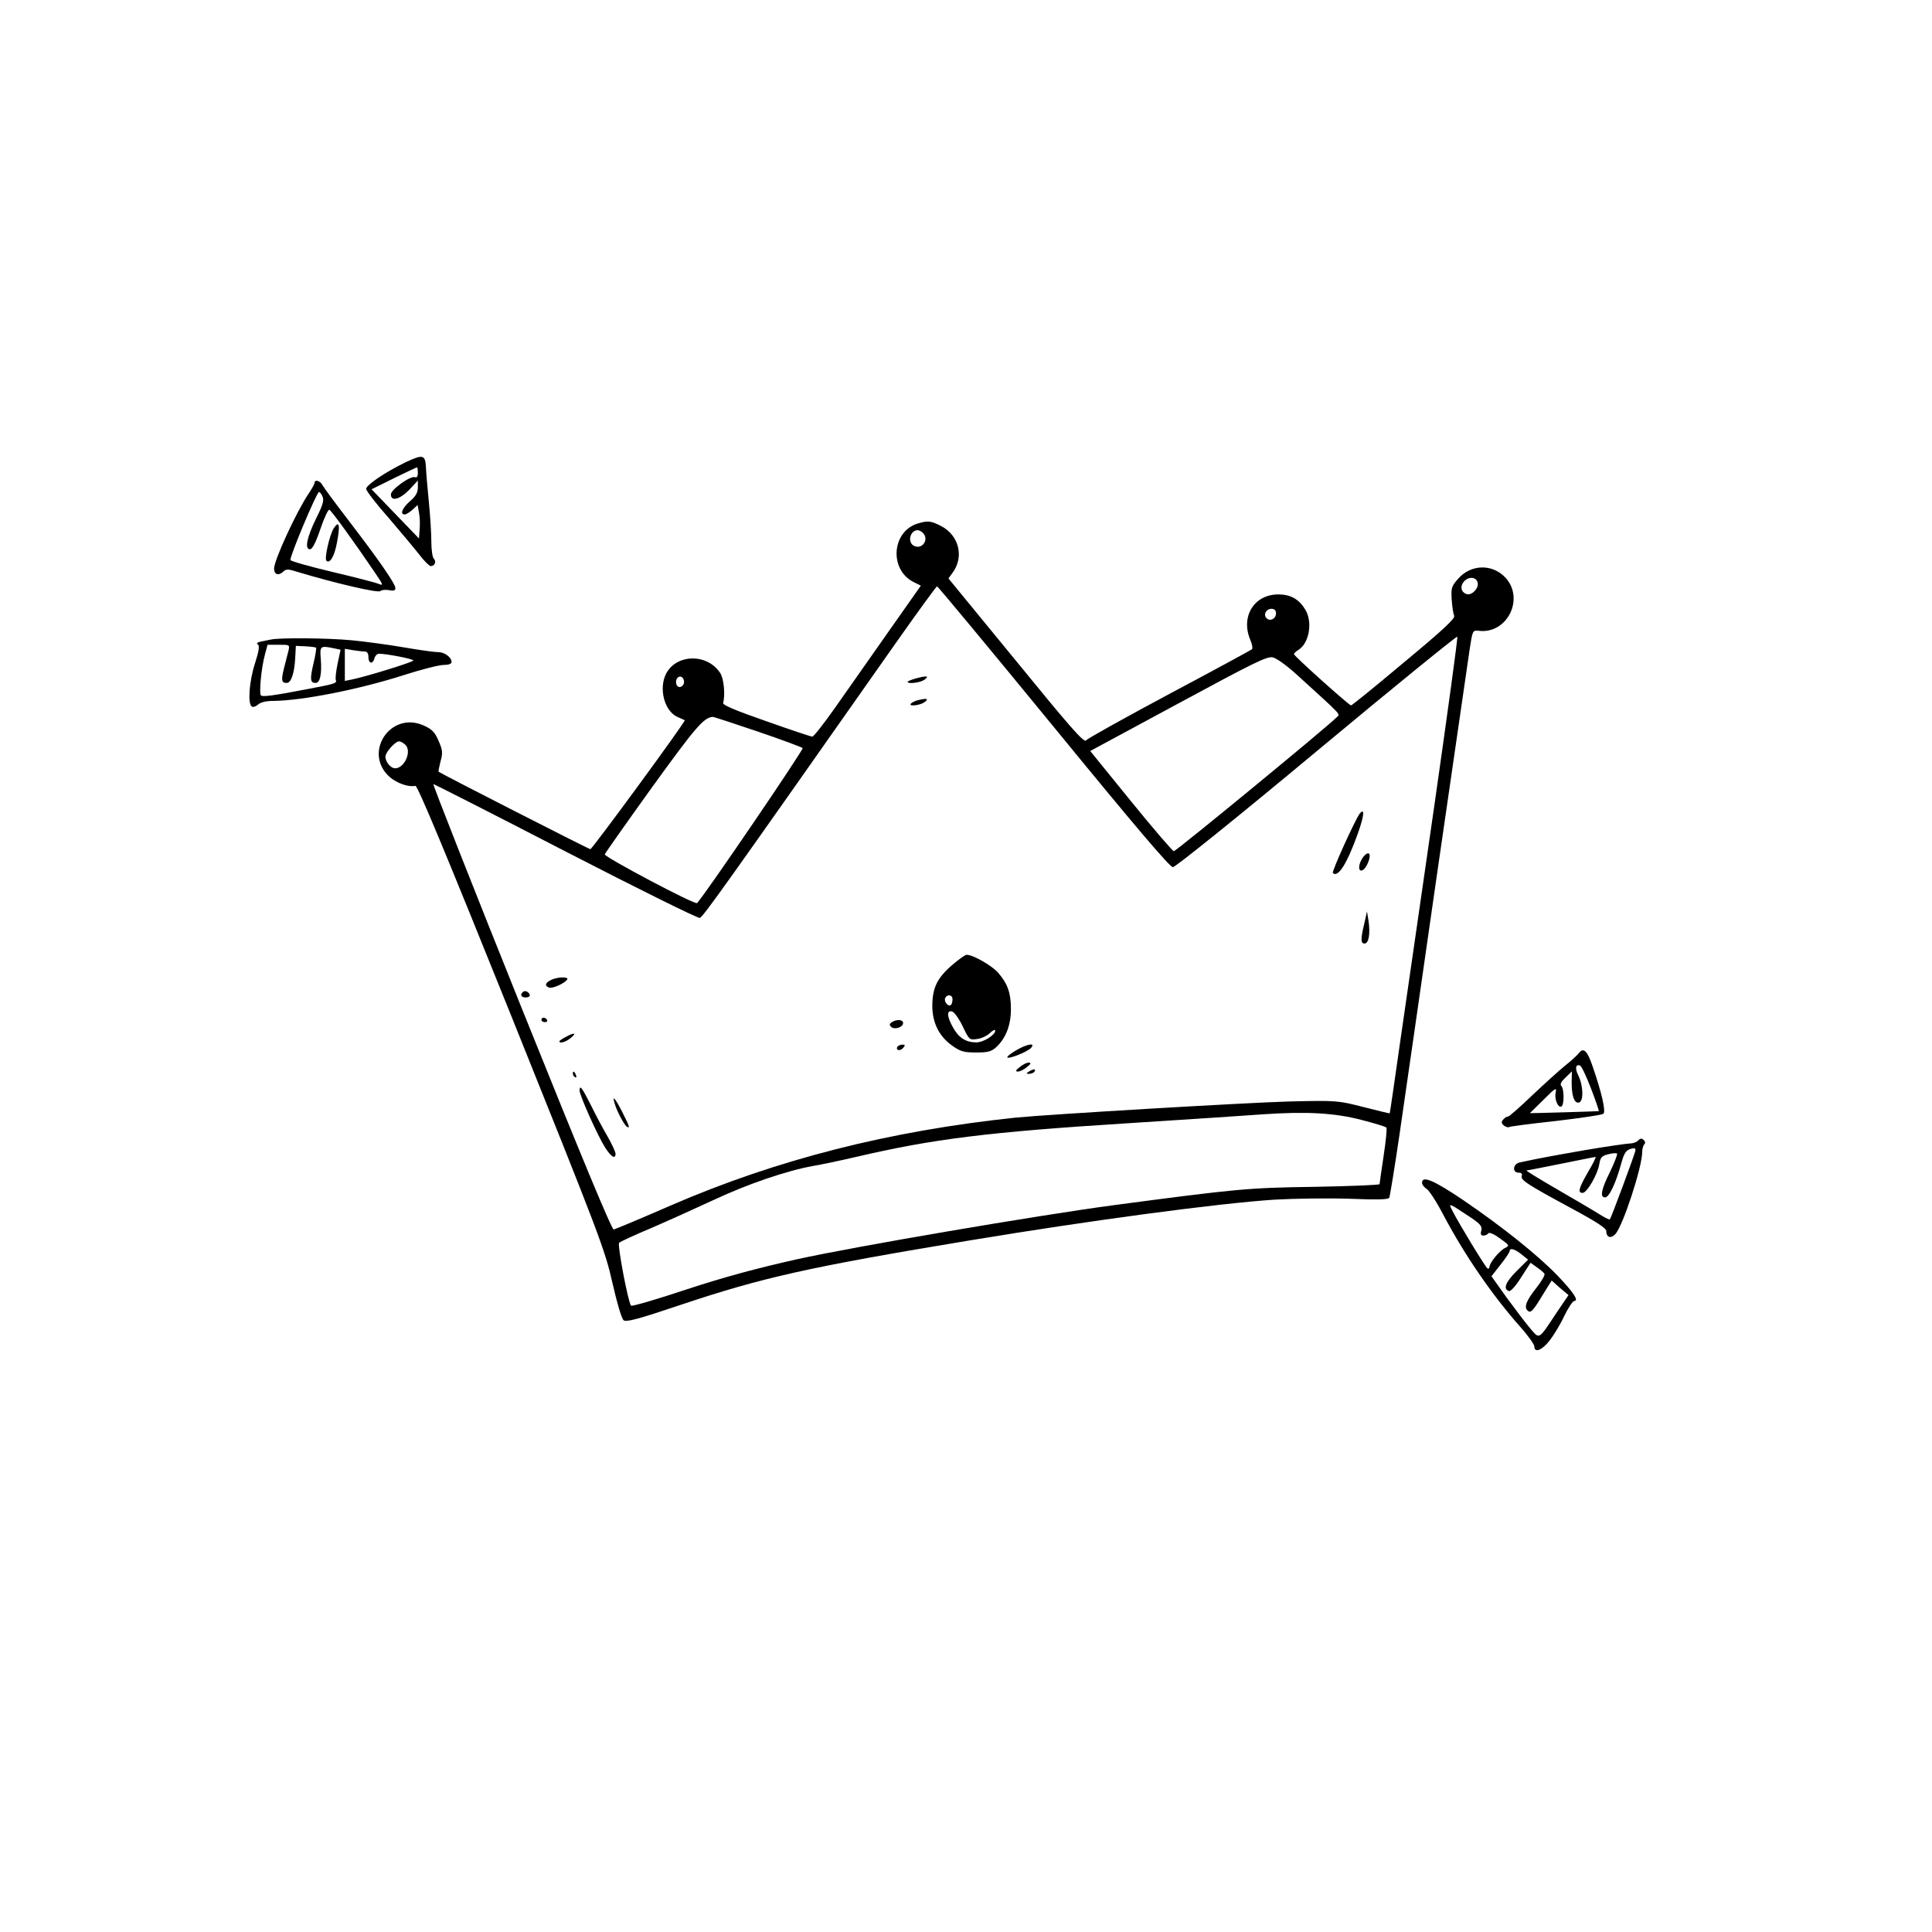 <?xml version="1.0" standalone="no"?>
<!DOCTYPE svg PUBLIC "-//W3C//DTD SVG 20010904//EN"
 "http://www.w3.org/TR/2001/REC-SVG-20010904/DTD/svg10.dtd">
<svg version="1.0" xmlns="http://www.w3.org/2000/svg"
 width="860pt" height="860pt" viewBox="0 0 860 860"
 preserveAspectRatio="xMidYMid meet">

<g transform="translate(0,860) scale(0.1,-0.1)"
fill="#000000" stroke="none">
<path d="M1805 6542 c-89 -43 -175 -101 -175 -118 0 -9 44 -66 98 -127 53 -62
115 -136 137 -164 22 -29 45 -52 52 -53 18 0 27 20 14 33 -6 6 -11 40 -11 76
0 37 -5 116 -11 176 -6 61 -12 130 -13 155 -3 56 -13 59 -91 22z m55 -47 c0
-16 -5 -23 -13 -19 -20 7 -107 -55 -107 -77 0 -33 40 -22 82 21 l38 41 0 -31
c0 -22 -9 -39 -35 -61 -35 -31 -46 -59 -23 -59 6 0 22 10 34 21 l23 21 6 -34
c4 -18 5 -52 3 -74 l-3 -41 -106 110 -105 109 99 49 c55 27 102 49 104 49 1 0
3 -11 3 -25z"/>
<path d="M1400 6450 c0 -5 -12 -26 -26 -47 -53 -78 -154 -296 -154 -334 0 -26
19 -33 39 -15 15 14 22 14 66 0 167 -50 358 -95 368 -85 5 5 23 7 38 4 21 -4
29 -2 29 9 0 19 -71 122 -206 298 -60 78 -113 150 -119 161 -10 20 -35 26 -35
9z m36 -61 c7 -16 1 -38 -29 -97 -41 -84 -52 -137 -27 -137 10 0 26 30 46 90
17 50 35 88 40 86 9 -3 115 -150 203 -280 36 -52 38 -59 19 -51 -13 6 -106 30
-208 54 -101 24 -186 48 -187 53 -5 13 117 303 127 303 4 0 11 -9 16 -21z"/>
<path d="M1486 6249 c-19 -30 -43 -135 -33 -145 15 -15 36 20 47 81 15 78 10
100 -14 64z"/>
<path d="M4086 6270 c-117 -35 -129 -206 -19 -261 l32 -16 -147 -209 c-81
-115 -187 -266 -236 -336 -50 -71 -95 -128 -100 -127 -6 0 -99 31 -206 69
-138 48 -194 72 -191 81 10 36 3 109 -13 133 -57 88 -195 86 -241 -3 -34 -67
-7 -168 52 -193 16 -7 30 -13 31 -14 6 -4 -412 -574 -420 -574 -7 0 -665 336
-676 345 -1 1 3 22 9 46 11 39 9 50 -9 92 -17 39 -29 51 -67 68 -148 65 -271
-123 -150 -230 33 -28 84 -46 114 -39 10 2 139 -309 428 -1027 393 -978 416
-1038 449 -1185 21 -92 41 -160 50 -167 12 -9 65 5 252 68 364 122 572 169
1292 288 530 88 1105 165 1355 181 88 5 237 7 331 4 119 -5 173 -4 178 4 3 6
24 134 46 284 22 150 98 678 169 1173 72 495 136 938 143 985 13 84 13 85 41
82 126 -15 205 143 118 237 -58 62 -154 60 -211 -6 -29 -33 -31 -40 -28 -92 2
-31 7 -63 11 -72 6 -11 -48 -62 -223 -207 -126 -106 -232 -192 -236 -192 -9 0
-254 220 -254 228 0 4 9 13 21 20 47 30 63 124 29 179 -28 46 -65 67 -120 67
-107 0 -168 -98 -125 -201 9 -20 12 -40 8 -43 -5 -4 -170 -94 -368 -199 -198
-106 -365 -199 -371 -207 -9 -11 -73 62 -311 354 l-301 367 20 28 c50 70 26
164 -52 205 -47 24 -59 25 -104 12z m22 -42 c30 -30 -4 -77 -41 -57 -29 17
-15 69 18 69 6 0 16 -5 23 -12z m2470 -224 c4 -25 -29 -57 -51 -48 -24 9 -29
35 -10 56 22 24 57 20 61 -8z m-1888 -639 c360 -440 517 -625 531 -625 11 0
286 221 640 516 341 284 623 513 626 510 3 -3 -43 -337 -101 -743 -59 -406
-127 -882 -153 -1058 -25 -176 -46 -321 -47 -321 0 -1 -53 12 -116 28 -114 29
-117 30 -330 25 -188 -5 -1067 -57 -1220 -72 -560 -59 -1061 -186 -1532 -390
-133 -58 -248 -106 -256 -108 -9 -1 -143 322 -412 991 -219 545 -395 992 -391
992 3 0 269 -135 590 -301 320 -165 589 -298 596 -295 15 5 99 123 865 1213
102 145 188 263 191 263 4 0 237 -281 519 -625z m990 505 c0 -24 -26 -38 -42
-22 -16 16 -2 42 22 42 13 0 20 -7 20 -20z m99 -279 c202 -184 187 -168 171
-184 -42 -43 -716 -597 -725 -596 -5 0 -92 101 -191 223 l-181 223 391 211
c335 181 395 211 421 206 18 -4 64 -37 114 -83z m-2734 -27 c0 -10 -8 -20 -17
-22 -18 -3 -26 27 -11 42 12 11 28 0 28 -20z m327 -220 c106 -36 197 -70 201
-74 6 -5 -430 -646 -470 -690 -9 -9 -413 205 -411 217 2 6 98 142 213 302 191
264 227 306 267 310 3 1 93 -29 200 -65z m-1567 -60 c29 -29 -5 -104 -46 -104
-23 0 -49 37 -42 59 9 24 45 61 59 61 7 0 20 -7 29 -16z m4255 -1669 c58 -15
108 -30 111 -34 4 -3 -2 -60 -12 -126 -10 -66 -18 -123 -18 -126 -1 -4 -130
-9 -288 -12 -297 -4 -348 -9 -898 -82 -336 -45 -1153 -184 -1410 -241 -174
-39 -323 -79 -490 -134 -132 -44 -242 -76 -246 -72 -13 15 -62 273 -53 280 5
5 70 35 144 66 74 32 200 89 280 126 147 69 322 129 440 150 36 6 121 24 190
40 342 80 590 111 1210 150 267 17 539 35 605 40 192 13 315 6 435 -25z"/>
<path d="M4073 5579 c-18 -5 -33 -12 -33 -14 0 -11 58 -4 76 10 23 17 7 18
-43 4z"/>
<path d="M4085 5483 c-11 -3 -24 -9 -29 -14 -17 -15 39 -10 60 6 20 15 10 18
-31 8z"/>
<path d="M6053 4979 c-20 -26 -126 -259 -120 -265 23 -23 64 43 112 178 27 76
31 114 8 87z"/>
<path d="M6068 4785 c-22 -29 -24 -67 -4 -59 19 7 41 63 30 74 -5 5 -16 -2
-26 -15z"/>
<path d="M6073 4489 c-17 -70 -16 -89 1 -89 19 0 26 44 18 99 l-7 44 -12 -54z"/>
<path d="M4238 4304 c-67 -58 -87 -101 -88 -180 0 -77 30 -137 89 -179 37 -26
52 -30 106 -30 54 0 68 4 91 25 41 39 64 96 64 168 0 71 -14 112 -56 161 -26
31 -112 81 -141 81 -7 0 -36 -21 -65 -46z m2 -152 c0 -10 -3 -22 -7 -25 -10
-11 -32 13 -26 29 8 20 33 17 33 -4z m45 -120 c29 -61 31 -62 64 -57 19 2 44
14 57 26 13 13 24 18 24 11 0 -19 -52 -52 -84 -52 -46 0 -78 20 -103 65 -28
49 -30 78 -6 73 10 -2 31 -31 48 -66z"/>
<path d="M2453 4238 c-26 -13 -30 -26 -9 -34 15 -6 70 19 81 36 8 13 -44 12
-72 -2z"/>
<path d="M2327 4184 c-13 -13 -7 -24 14 -24 11 0 19 5 17 12 -5 14 -22 21 -31
12z"/>
<path d="M2410 4060 c0 -5 7 -10 16 -10 8 0 12 5 9 10 -3 6 -10 10 -16 10 -5
0 -9 -4 -9 -10z"/>
<path d="M3970 4050 c-11 -7 -12 -12 -3 -21 14 -14 53 -2 53 17 0 16 -28 18
-50 4z"/>
<path d="M2518 3984 c-16 -8 -28 -17 -28 -19 0 -12 30 -3 51 15 28 23 15 25
-23 4z"/>
<path d="M3995 3941 c-10 -17 12 -21 25 -6 10 12 10 15 -3 15 -9 0 -18 -4 -22
-9z"/>
<path d="M4522 3924 c-24 -14 -41 -28 -38 -31 8 -8 92 26 106 43 21 24 -19 17
-68 -12z"/>
<path d="M4539 3850 c-19 -15 -20 -19 -8 -20 9 0 27 9 40 20 19 15 20 19 8 20
-9 0 -27 -9 -40 -20z"/>
<path d="M4580 3830 c-13 -8 -13 -10 2 -10 9 0 20 5 23 10 8 13 -5 13 -25 0z"/>
<path d="M2550 3821 c0 -6 4 -13 10 -16 6 -3 7 1 4 9 -7 18 -14 21 -14 7z"/>
<path d="M2580 3745 c0 -21 81 -202 113 -252 27 -43 47 -55 47 -29 0 8 -16 43
-36 78 -20 34 -54 98 -75 141 -39 77 -49 90 -49 62z"/>
<path d="M2736 3688 c10 -35 43 -96 54 -103 16 -10 12 1 -20 65 -31 61 -47 79
-34 38z"/>
<path d="M1205 5753 c-11 -2 -31 -6 -44 -9 -16 -3 -21 -8 -13 -13 8 -5 5 -28
-13 -84 -26 -80 -33 -181 -14 -192 5 -4 18 0 28 9 11 10 36 16 67 16 129 1
383 51 585 116 75 24 153 44 173 44 23 0 36 5 36 13 0 22 -33 45 -60 44 -14 0
-81 9 -150 21 -69 12 -174 26 -235 32 -107 10 -320 12 -360 3z m79 -50 c-4
-16 -13 -50 -20 -78 -13 -53 -11 -65 12 -65 20 0 34 42 38 109 l3 56 43 -2
c23 -1 44 -4 47 -6 2 -3 -3 -35 -12 -72 -16 -69 -14 -85 10 -85 20 0 28 40 23
105 -5 60 -3 62 59 49 l29 -6 -13 -61 c-7 -34 -11 -67 -8 -74 5 -15 -3 -17
-135 -42 -146 -28 -188 -33 -198 -27 -10 6 1 125 18 185 l11 41 50 0 c49 0 49
0 43 -27z m339 -3 c11 0 17 -8 17 -25 0 -30 20 -33 27 -5 3 11 12 20 20 20 33
0 153 -23 153 -30 0 -7 -214 -73 -275 -85 l-30 -6 0 72 0 71 35 -6 c19 -3 43
-6 53 -6z"/>
<path d="M7028 3912 c-7 -9 -35 -35 -63 -57 -27 -22 -93 -82 -146 -132 -53
-51 -101 -93 -106 -93 -6 0 -16 -6 -22 -14 -9 -10 -8 -16 3 -26 9 -6 19 -10
23 -7 4 3 98 15 208 27 110 13 205 27 212 32 12 10 -6 91 -49 215 -23 67 -40
82 -60 55z m54 -157 c21 -54 36 -100 35 -101 -2 -1 -307 -10 -307 -9 0 0 27
27 61 60 52 52 59 56 54 33 -7 -29 10 -72 26 -63 12 8 12 78 -1 91 -7 7 -1 19
18 37 l29 28 -1 -43 c-1 -64 11 -100 32 -96 22 5 20 74 -2 120 -16 31 -13 52
7 45 7 -2 28 -48 49 -102z"/>
<path d="M7292 3523 c-7 -7 -23 -13 -36 -13 -13 0 -102 -13 -197 -29 -155 -27
-219 -39 -296 -56 -29 -7 -32 -45 -3 -45 12 0 17 -5 14 -14 -7 -18 22 -37 214
-141 119 -64 162 -92 162 -105 0 -28 20 -35 40 -14 34 36 120 299 120 366 0
13 4 28 9 34 6 5 5 13 -3 20 -8 8 -15 7 -24 -3z m-12 -43 c0 -11 -108 -301
-114 -308 -2 -2 -23 8 -45 22 -23 15 -107 64 -188 111 -81 47 -143 85 -138 85
6 0 75 14 155 30 80 16 148 30 152 30 4 0 -11 -30 -33 -67 -42 -73 -47 -93
-24 -93 19 0 67 83 74 128 5 30 11 37 40 44 18 5 36 6 39 3 3 -3 -11 -39 -31
-81 -40 -80 -46 -114 -22 -114 18 0 48 64 72 152 14 51 23 62 56 67 4 0 7 -3
7 -9z"/>
<path d="M6330 3335 c0 -8 9 -20 20 -27 12 -7 46 -60 76 -118 95 -179 216
-355 341 -496 35 -39 63 -79 63 -88 0 -30 35 -16 68 27 18 23 48 72 65 109 18
37 38 67 45 67 21 1 -4 39 -77 115 -86 89 -242 214 -415 332 -133 90 -186 113
-186 79z m207 -148 c53 -35 61 -45 57 -64 -5 -17 -2 -23 9 -23 9 0 19 5 22 10
4 6 25 -3 51 -22 44 -32 45 -32 22 -44 -25 -13 -68 -66 -68 -84 0 -6 -4 -9 -9
-6 -9 6 -124 194 -155 255 -20 38 -20 38 71 -22z m236 -171 l29 -23 -52 -52
c-49 -49 -60 -79 -33 -88 7 -3 32 25 54 61 l42 65 28 -20 c16 -11 31 -24 34
-29 3 -5 -12 -32 -34 -60 -46 -58 -58 -87 -42 -103 14 -14 23 -6 70 72 l38 61
37 -33 38 -32 -51 -75 c-84 -127 -77 -122 -118 -75 -19 22 -66 84 -105 137
l-69 97 40 51 c23 29 41 56 41 61 0 16 24 9 53 -15z"/>
</g>
</svg>
